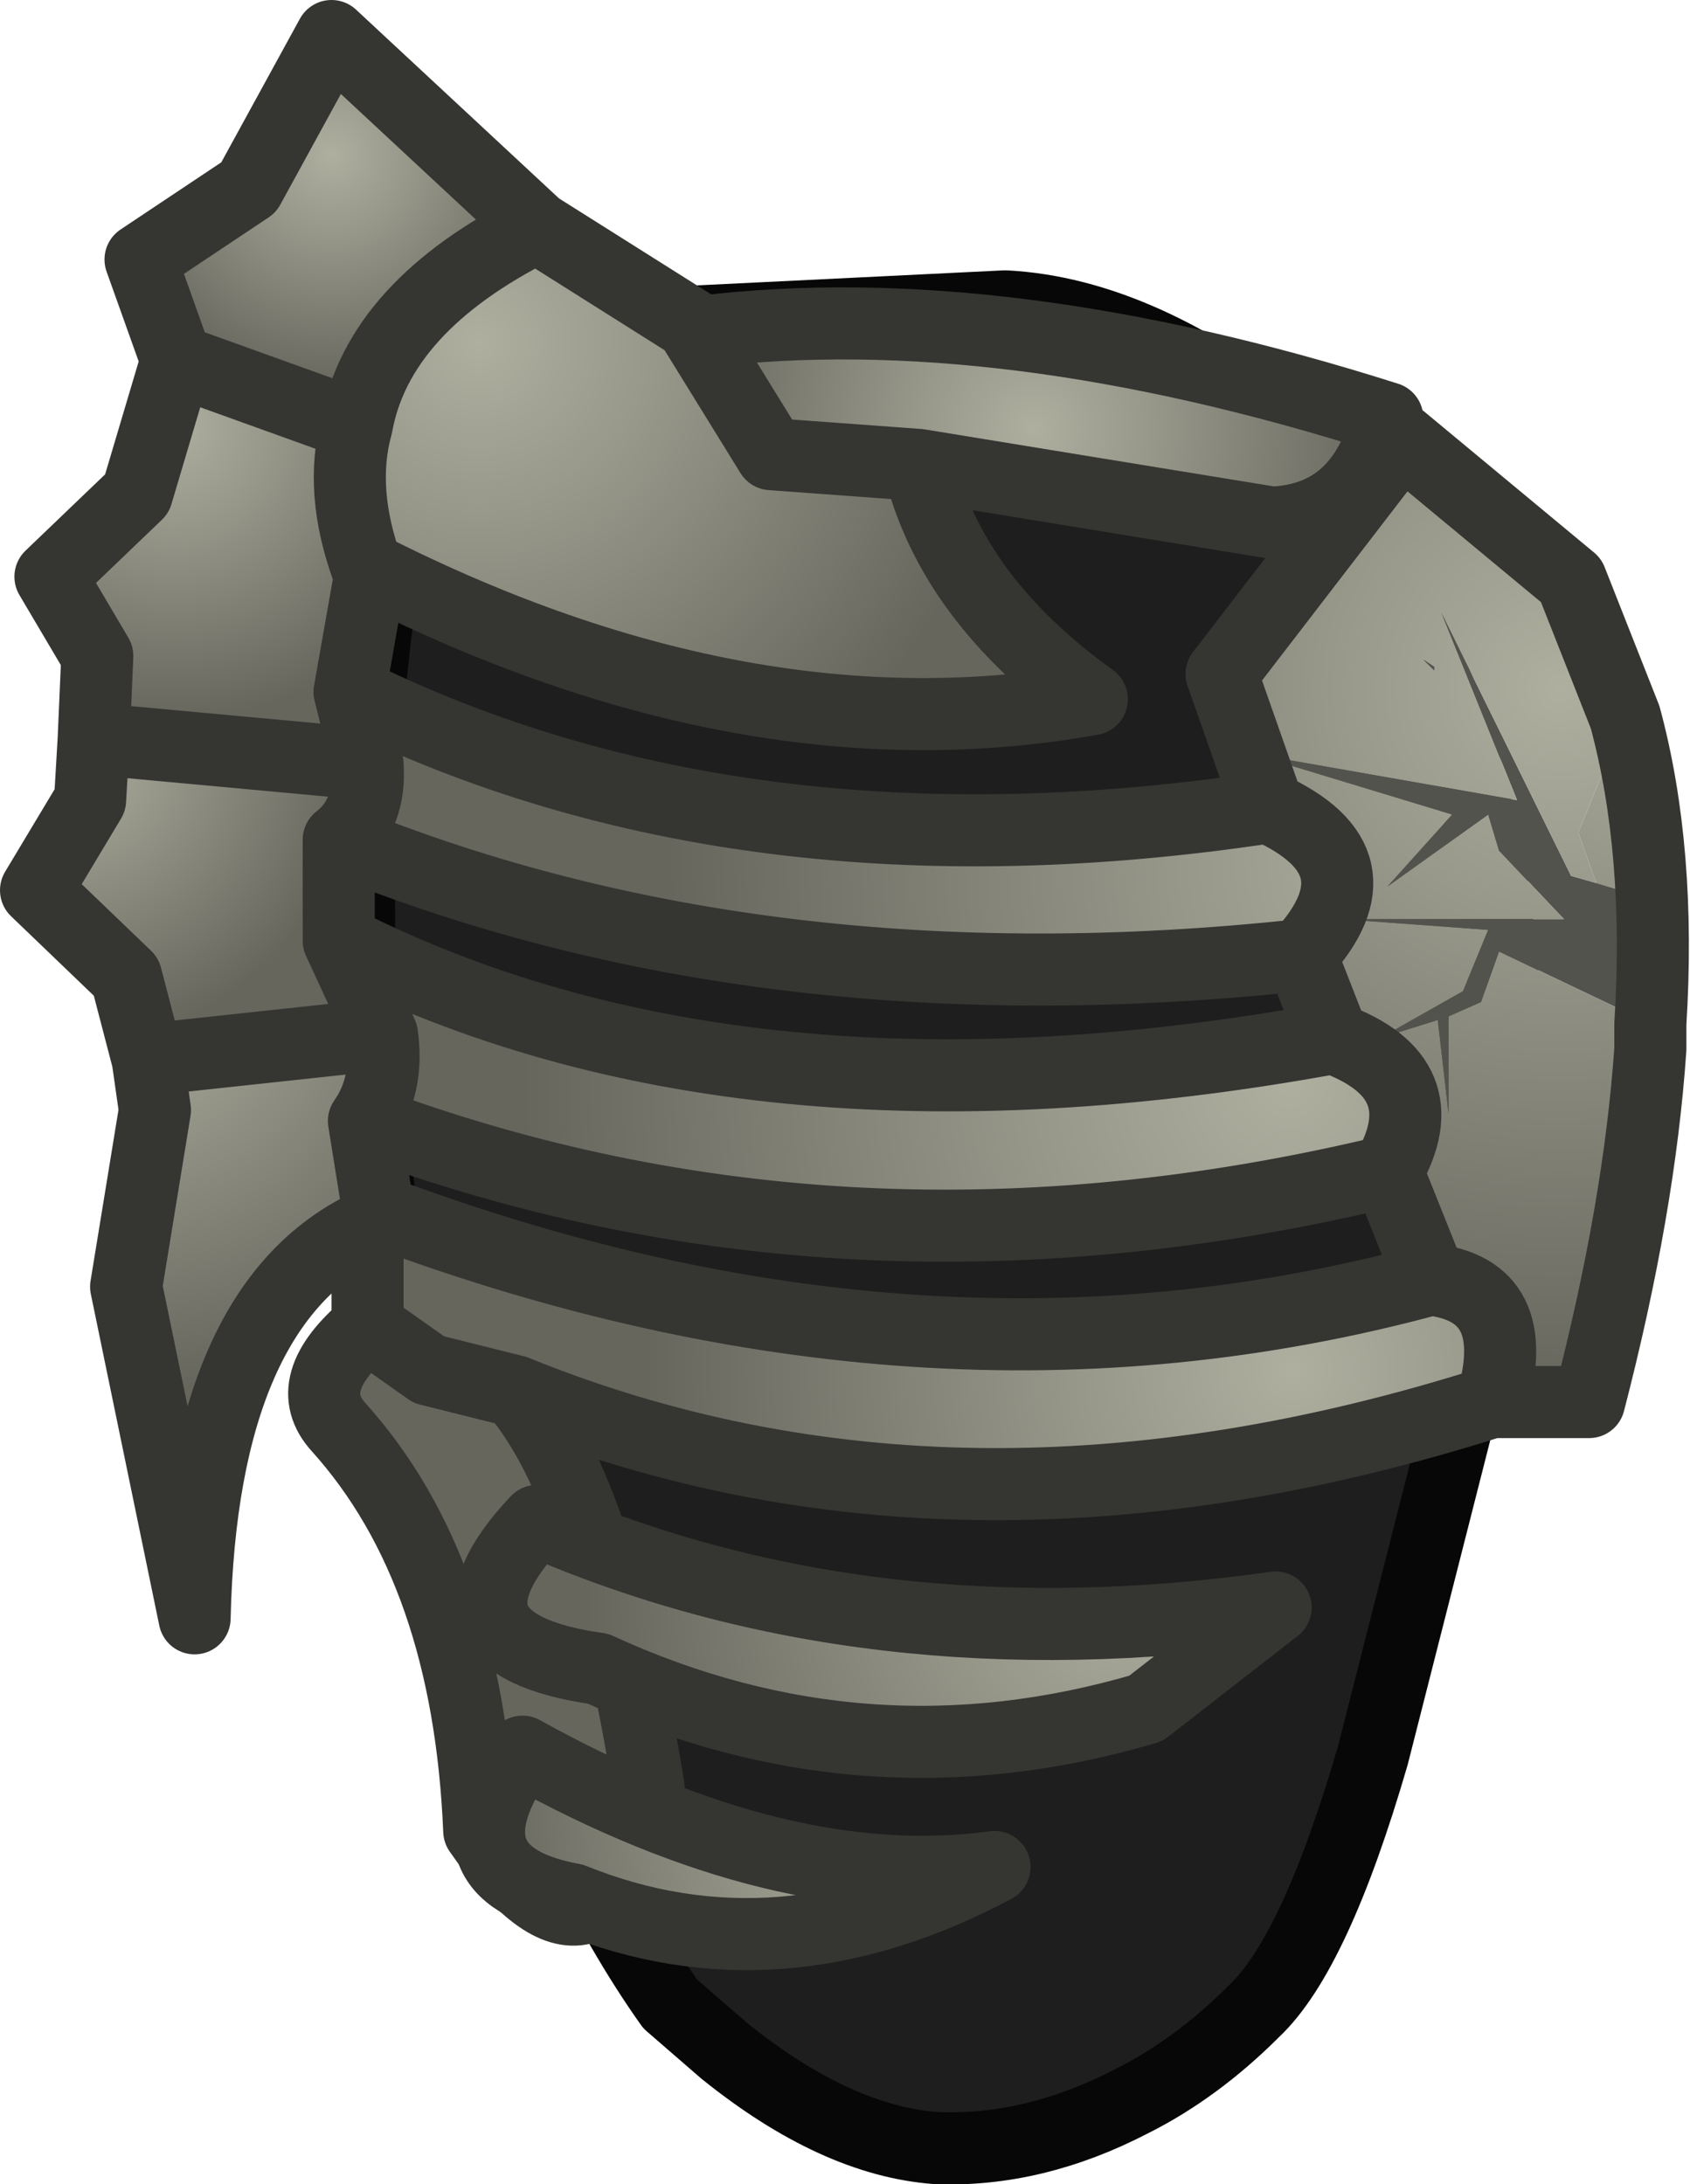 <?xml version="1.0" encoding="UTF-8" standalone="no"?>
<svg xmlns:ffdec="https://www.free-decompiler.com/flash" xmlns:xlink="http://www.w3.org/1999/xlink" ffdec:objectType="shape" height="30.3px" width="23.45px" xmlns="http://www.w3.org/2000/svg">
  <g transform="matrix(1.0, 0.0, 0.0, 1.0, -2.0, -1.8)">
    <path d="M19.95 7.85 Q24.05 13.05 22.45 20.65 L21.05 26.15 Q20.25 28.9 19.4 29.7 18.6 30.5 17.7 30.95 16.35 31.65 15.0 31.6 13.6 31.5 12.05 30.25 L11.3 29.6 Q9.95 27.7 8.8 24.4 L7.9 21.4 Q6.4 15.95 7.35 9.55 L9.55 6.85 Q10.1 6.45 10.85 6.3 L15.95 6.05 Q17.85 6.15 19.95 7.85" fill="#1e1e1e" fill-rule="evenodd" stroke="none"/>
    <path d="M19.95 7.85 Q17.85 6.15 15.95 6.05 L10.85 6.3 Q10.1 6.45 9.55 6.85 L7.35 9.55 Q6.4 15.95 7.9 21.4 L8.8 24.4 Q9.95 27.7 11.3 29.6 L12.05 30.25 Q13.6 31.5 15.0 31.6 16.35 31.65 17.7 30.95 18.6 30.5 19.4 29.7 20.25 28.9 21.05 26.15 L22.45 20.65 Q24.05 13.05 19.95 7.85 Z" fill="none" stroke="#070707" stroke-linecap="round" stroke-linejoin="round" stroke-width="1.0"/>
    <path d="M11.75 6.4 Q15.9 5.9 21.25 7.6 20.9 9.0 19.65 9.05 L14.75 8.25 12.7 8.1 11.65 6.4 11.75 6.4" fill="url(#gradient0)" fill-rule="evenodd" stroke="none"/>
    <path d="M7.15 9.7 L6.85 11.4 7.1 12.4 3.3 12.05 3.35 10.9 2.7 9.8 3.9 8.65 4.45 6.8 6.95 7.7 Q6.7 8.6 7.1 9.7 L7.15 9.7" fill="url(#gradient1)" fill-rule="evenodd" stroke="none"/>
    <path d="M4.45 6.8 L3.95 5.4 5.45 4.4 6.6 2.3 9.45 4.95 Q7.25 6.05 6.95 7.7 L4.45 6.8" fill="url(#gradient2)" fill-rule="evenodd" stroke="none"/>
    <path d="M3.3 12.05 L7.1 12.4 Q7.15 13.1 6.7 13.45 L6.7 14.85 7.3 16.15 4.05 16.5 3.75 15.35 2.5 14.15 3.25 12.9 3.3 12.05" fill="url(#gradient3)" fill-rule="evenodd" stroke="none"/>
    <path d="M7.3 16.15 Q7.4 16.85 7.05 17.35 L7.25 18.6 7.25 18.7 7.1 18.8 Q4.8 19.9 4.7 24.25 L3.75 19.65 4.15 17.2 4.05 16.5 7.3 16.15" fill="url(#gradient4)" fill-rule="evenodd" stroke="none"/>
    <path d="M11.75 6.4 L11.65 6.4 12.7 8.1 14.75 8.25 Q15.2 10.1 17.15 11.5 12.4 12.35 7.15 9.7 L7.1 9.7 Q6.7 8.6 6.95 7.7 7.25 6.05 9.45 4.95 L11.75 6.4" fill="url(#gradient5)" fill-rule="evenodd" stroke="none"/>
    <path d="M19.6 13.0 Q21.25 13.75 20.05 15.05 12.6 15.85 6.7 13.45 7.15 13.1 7.1 12.4 L6.85 11.4 Q12.3 14.1 19.6 13.0" fill="url(#gradient6)" fill-rule="evenodd" stroke="none"/>
    <path d="M21.85 19.55 Q23.15 19.7 22.7 21.25 15.3 23.6 9.15 21.1 L7.95 20.8 7.1 20.2 7.1 18.8 7.25 18.7 7.25 18.6 Q14.85 21.45 21.85 19.55" fill="url(#gradient7)" fill-rule="evenodd" stroke="none"/>
    <path d="M20.5 16.2 Q22.0 16.75 21.25 18.05 13.75 19.85 7.05 17.35 7.4 16.85 7.3 16.15 L6.7 14.85 Q12.3 17.7 20.5 16.2" fill="url(#gradient8)" fill-rule="evenodd" stroke="none"/>
    <path d="M9.15 21.1 Q10.35 22.5 11.0 26.6 10.35 29.65 8.65 27.2 8.5 23.6 6.7 21.6 6.15 21.0 7.1 20.2 L7.95 20.8 9.15 21.1" fill="url(#gradient9)" fill-rule="evenodd" stroke="none"/>
    <path d="M24.15 14.05 L23.9 13.35 24.55 11.75 Q25.05 13.6 24.9 16.0 L24.9 15.75 24.8 14.85 24.9 15.1 24.9 14.7 24.45 12.55 24.65 14.2 24.15 14.05" fill="url(#gradient10)" fill-rule="evenodd" stroke="none"/>
    <path d="M24.9 16.35 L24.9 16.0 22.8 15.0 22.55 15.7 22.1 15.9 22.1 17.25 21.95 15.95 21.15 16.2 22.3 15.55 22.65 14.7 20.6 14.55 23.7 14.55 22.8 13.6 22.65 13.1 21.25 14.1 22.15 13.1 19.35 12.25 23.05 12.9 22.0 10.3 23.8 13.95 24.15 14.05 24.65 14.2 24.45 12.55 24.9 14.7 24.9 15.1 24.8 14.85 24.75 14.8 24.9 15.75 24.9 16.0 24.95 16.4 24.9 16.35 M21.75 10.95 L21.9 11.05 21.9 11.1 21.75 10.95" fill="#53534e" fill-rule="evenodd" stroke="none"/>
    <path d="M19.6 13.0 L18.95 11.15 21.45 7.9 23.8 9.85 24.55 11.75 23.9 13.35 24.15 14.05 23.8 13.95 22.0 10.3 23.05 12.9 19.35 12.25 22.15 13.1 21.25 14.1 22.65 13.1 22.8 13.6 23.7 14.55 20.6 14.55 22.65 14.7 22.3 15.55 21.15 16.2 21.95 15.95 22.1 17.25 22.1 15.9 22.55 15.7 22.8 15.0 24.9 16.0 24.9 16.35 Q24.75 18.55 24.05 21.25 L22.7 21.25 Q23.15 19.7 21.85 19.55 L21.25 18.05 Q22.0 16.75 20.5 16.2 L20.05 15.05 Q21.25 13.75 19.6 13.0 M21.75 10.95 L21.9 11.1 21.9 11.05 21.75 10.95 M24.9 15.75 L24.75 14.8 24.8 14.85 24.9 15.75" fill="url(#gradient11)" fill-rule="evenodd" stroke="none"/>
    <path d="M24.55 11.75 L23.8 9.85 21.45 7.9 18.95 11.15 19.6 13.0 Q21.25 13.75 20.05 15.05 L20.5 16.2 Q22.0 16.75 21.25 18.05 L21.85 19.55 Q23.15 19.7 22.7 21.25 L24.05 21.25 Q24.75 18.55 24.9 16.35 L24.9 16.0 Q25.05 13.6 24.55 11.75 M14.75 8.25 L19.65 9.05 Q20.9 9.0 21.25 7.6 15.9 5.9 11.75 6.4 L11.65 6.4 12.7 8.1 14.75 8.25 Q15.2 10.1 17.15 11.5 12.4 12.35 7.15 9.7 L6.85 11.4 Q12.3 14.1 19.6 13.0 M9.45 4.95 L6.6 2.3 5.45 4.4 3.95 5.4 4.45 6.8 6.95 7.7 Q7.25 6.05 9.45 4.95 L11.75 6.4 M4.45 6.8 L3.9 8.65 2.7 9.8 3.35 10.9 3.3 12.05 7.1 12.4 6.85 11.4 M6.95 7.7 Q6.7 8.6 7.1 9.7 L7.15 9.7 M7.3 16.15 L6.7 14.85 6.7 13.45 Q7.15 13.1 7.1 12.4 M7.05 17.35 Q7.4 16.85 7.3 16.15 L4.05 16.5 4.15 17.2 3.75 19.65 4.7 24.25 Q4.8 19.9 7.1 18.8 L7.25 18.7 7.25 18.6 7.05 17.35 Q13.75 19.85 21.25 18.05 M4.05 16.5 L3.75 15.35 2.5 14.15 3.25 12.9 3.3 12.05 M7.1 20.2 Q6.15 21.0 6.7 21.6 8.5 23.6 8.65 27.2 10.35 29.65 11.0 26.6 10.35 22.5 9.15 21.1 L7.95 20.8 7.1 20.2 7.1 18.8 M6.7 13.45 Q12.6 15.85 20.05 15.05 M9.15 21.1 Q15.3 23.6 22.7 21.25 M7.25 18.6 Q14.85 21.45 21.85 19.55 M20.5 16.2 Q12.3 17.7 6.7 14.85" fill="none" stroke="#353532" stroke-linecap="round" stroke-linejoin="round" stroke-width="1.0"/>
    <path d="M19.7 24.1 L17.9 25.5 Q14.0 26.65 10.3 24.95 7.85 24.6 9.45 22.9 14.05 24.9 19.7 24.1" fill="url(#gradient12)" fill-rule="evenodd" stroke="none"/>
    <path d="M15.8 27.7 Q12.8 29.3 9.95 28.15 8.05 27.8 9.25 26.1 12.85 28.1 15.8 27.7" fill="url(#gradient13)" fill-rule="evenodd" stroke="none"/>
    <path d="M19.7 24.1 Q14.05 24.9 9.45 22.9 7.85 24.6 10.3 24.95 14.0 26.65 17.9 25.5 L19.7 24.1 M15.8 27.7 Q12.85 28.1 9.25 26.1 8.05 27.8 9.95 28.15 12.8 29.3 15.8 27.7 Z" fill="none" stroke="#353532" stroke-linecap="round" stroke-linejoin="round" stroke-width="1.0"/>
  </g>
  <defs>
    <radialGradient cx="0" cy="0" gradientTransform="matrix(0.006, 0.0, 0.0, 0.006, 16.35, 7.75)" gradientUnits="userSpaceOnUse" id="gradient0" r="819.2" spreadMethod="pad">
      <stop offset="0.0" stop-color="#afafa0"/>
      <stop offset="1.0" stop-color="#66665d"/>
    </radialGradient>
    <radialGradient cx="0" cy="0" gradientTransform="matrix(0.005, 0.0, 0.0, 0.005, 4.4, 7.7)" gradientUnits="userSpaceOnUse" id="gradient1" r="819.2" spreadMethod="pad">
      <stop offset="0.0" stop-color="#afafa0"/>
      <stop offset="1.0" stop-color="#66665d"/>
    </radialGradient>
    <radialGradient cx="0" cy="0" gradientTransform="matrix(0.004, 0.0, 0.0, 0.004, 6.6, 3.95)" gradientUnits="userSpaceOnUse" id="gradient2" r="819.2" spreadMethod="pad">
      <stop offset="0.0" stop-color="#afafa0"/>
      <stop offset="1.0" stop-color="#66665d"/>
    </radialGradient>
    <radialGradient cx="0" cy="0" gradientTransform="matrix(0.005, 0.0, 0.0, 0.005, 2.9, 12.2)" gradientUnits="userSpaceOnUse" id="gradient3" r="819.2" spreadMethod="pad">
      <stop offset="0.0" stop-color="#afafa0"/>
      <stop offset="1.0" stop-color="#66665d"/>
    </radialGradient>
    <radialGradient cx="0" cy="0" gradientTransform="matrix(0.007, 0.0, 0.0, 0.007, 3.75, 15.35)" gradientUnits="userSpaceOnUse" id="gradient4" r="819.2" spreadMethod="pad">
      <stop offset="0.0" stop-color="#afafa0"/>
      <stop offset="1.0" stop-color="#66665d"/>
    </radialGradient>
    <radialGradient cx="0" cy="0" gradientTransform="matrix(0.009, 0.0, 0.0, 0.009, 8.65, 6.55)" gradientUnits="userSpaceOnUse" id="gradient5" r="819.2" spreadMethod="pad">
      <stop offset="0.0" stop-color="#afafa0"/>
      <stop offset="1.0" stop-color="#66665d"/>
    </radialGradient>
    <radialGradient cx="0" cy="0" gradientTransform="matrix(0.013, 0.0, 0.0, 0.013, 21.9, 13.65)" gradientUnits="userSpaceOnUse" id="gradient6" r="819.2" spreadMethod="pad">
      <stop offset="0.0" stop-color="#afafa0"/>
      <stop offset="1.0" stop-color="#66665d"/>
    </radialGradient>
    <radialGradient cx="0" cy="0" gradientTransform="matrix(0.011, 0.0, 0.0, 0.011, 19.95, 20.8)" gradientUnits="userSpaceOnUse" id="gradient7" r="819.2" spreadMethod="pad">
      <stop offset="0.0" stop-color="#afafa0"/>
      <stop offset="1.0" stop-color="#66665d"/>
    </radialGradient>
    <radialGradient cx="0" cy="0" gradientTransform="matrix(0.013, 0.0, 0.0, 0.013, 19.9, 16.8)" gradientUnits="userSpaceOnUse" id="gradient8" r="819.2" spreadMethod="pad">
      <stop offset="0.0" stop-color="#afafa0"/>
      <stop offset="1.0" stop-color="#66665d"/>
    </radialGradient>
    <radialGradient cx="0" cy="0" gradientTransform="matrix(0.007, 0.0, 0.0, 0.007, 13.45, 13.25)" gradientUnits="userSpaceOnUse" id="gradient9" r="819.2" spreadMethod="pad">
      <stop offset="0.0" stop-color="#afafa0"/>
      <stop offset="1.0" stop-color="#66665d"/>
    </radialGradient>
    <radialGradient cx="0" cy="0" gradientTransform="matrix(0.011, 0.0, 0.0, 0.011, 25.25, 10.95)" gradientUnits="userSpaceOnUse" id="gradient10" r="819.2" spreadMethod="pad">
      <stop offset="0.0" stop-color="#afafa0"/>
      <stop offset="1.0" stop-color="#66665d"/>
    </radialGradient>
    <radialGradient cx="0" cy="0" gradientTransform="matrix(0.012, 0.0, 0.0, 0.012, 23.65, 11.35)" gradientUnits="userSpaceOnUse" id="gradient11" r="819.2" spreadMethod="pad">
      <stop offset="0.0" stop-color="#afafa0"/>
      <stop offset="1.0" stop-color="#66665d"/>
    </radialGradient>
    <radialGradient cx="0" cy="0" fx="307.2" fy="0" gradientTransform="matrix(0.007, 0.0, 0.0, 0.007, 15.85, 23.9)" gradientUnits="userSpaceOnUse" id="gradient12" r="819.2" spreadMethod="pad">
      <stop offset="0.0" stop-color="#afafa0"/>
      <stop offset="1.0" stop-color="#66665d"/>
    </radialGradient>
    <radialGradient cx="0" cy="0" gradientTransform="matrix(0.007, 0.0, 0.0, 0.007, 14.35, 26.95)" gradientUnits="userSpaceOnUse" id="gradient13" r="819.2" spreadMethod="pad">
      <stop offset="0.0" stop-color="#afafa0"/>
      <stop offset="1.0" stop-color="#66665d"/>
    </radialGradient>
  </defs>
</svg>
